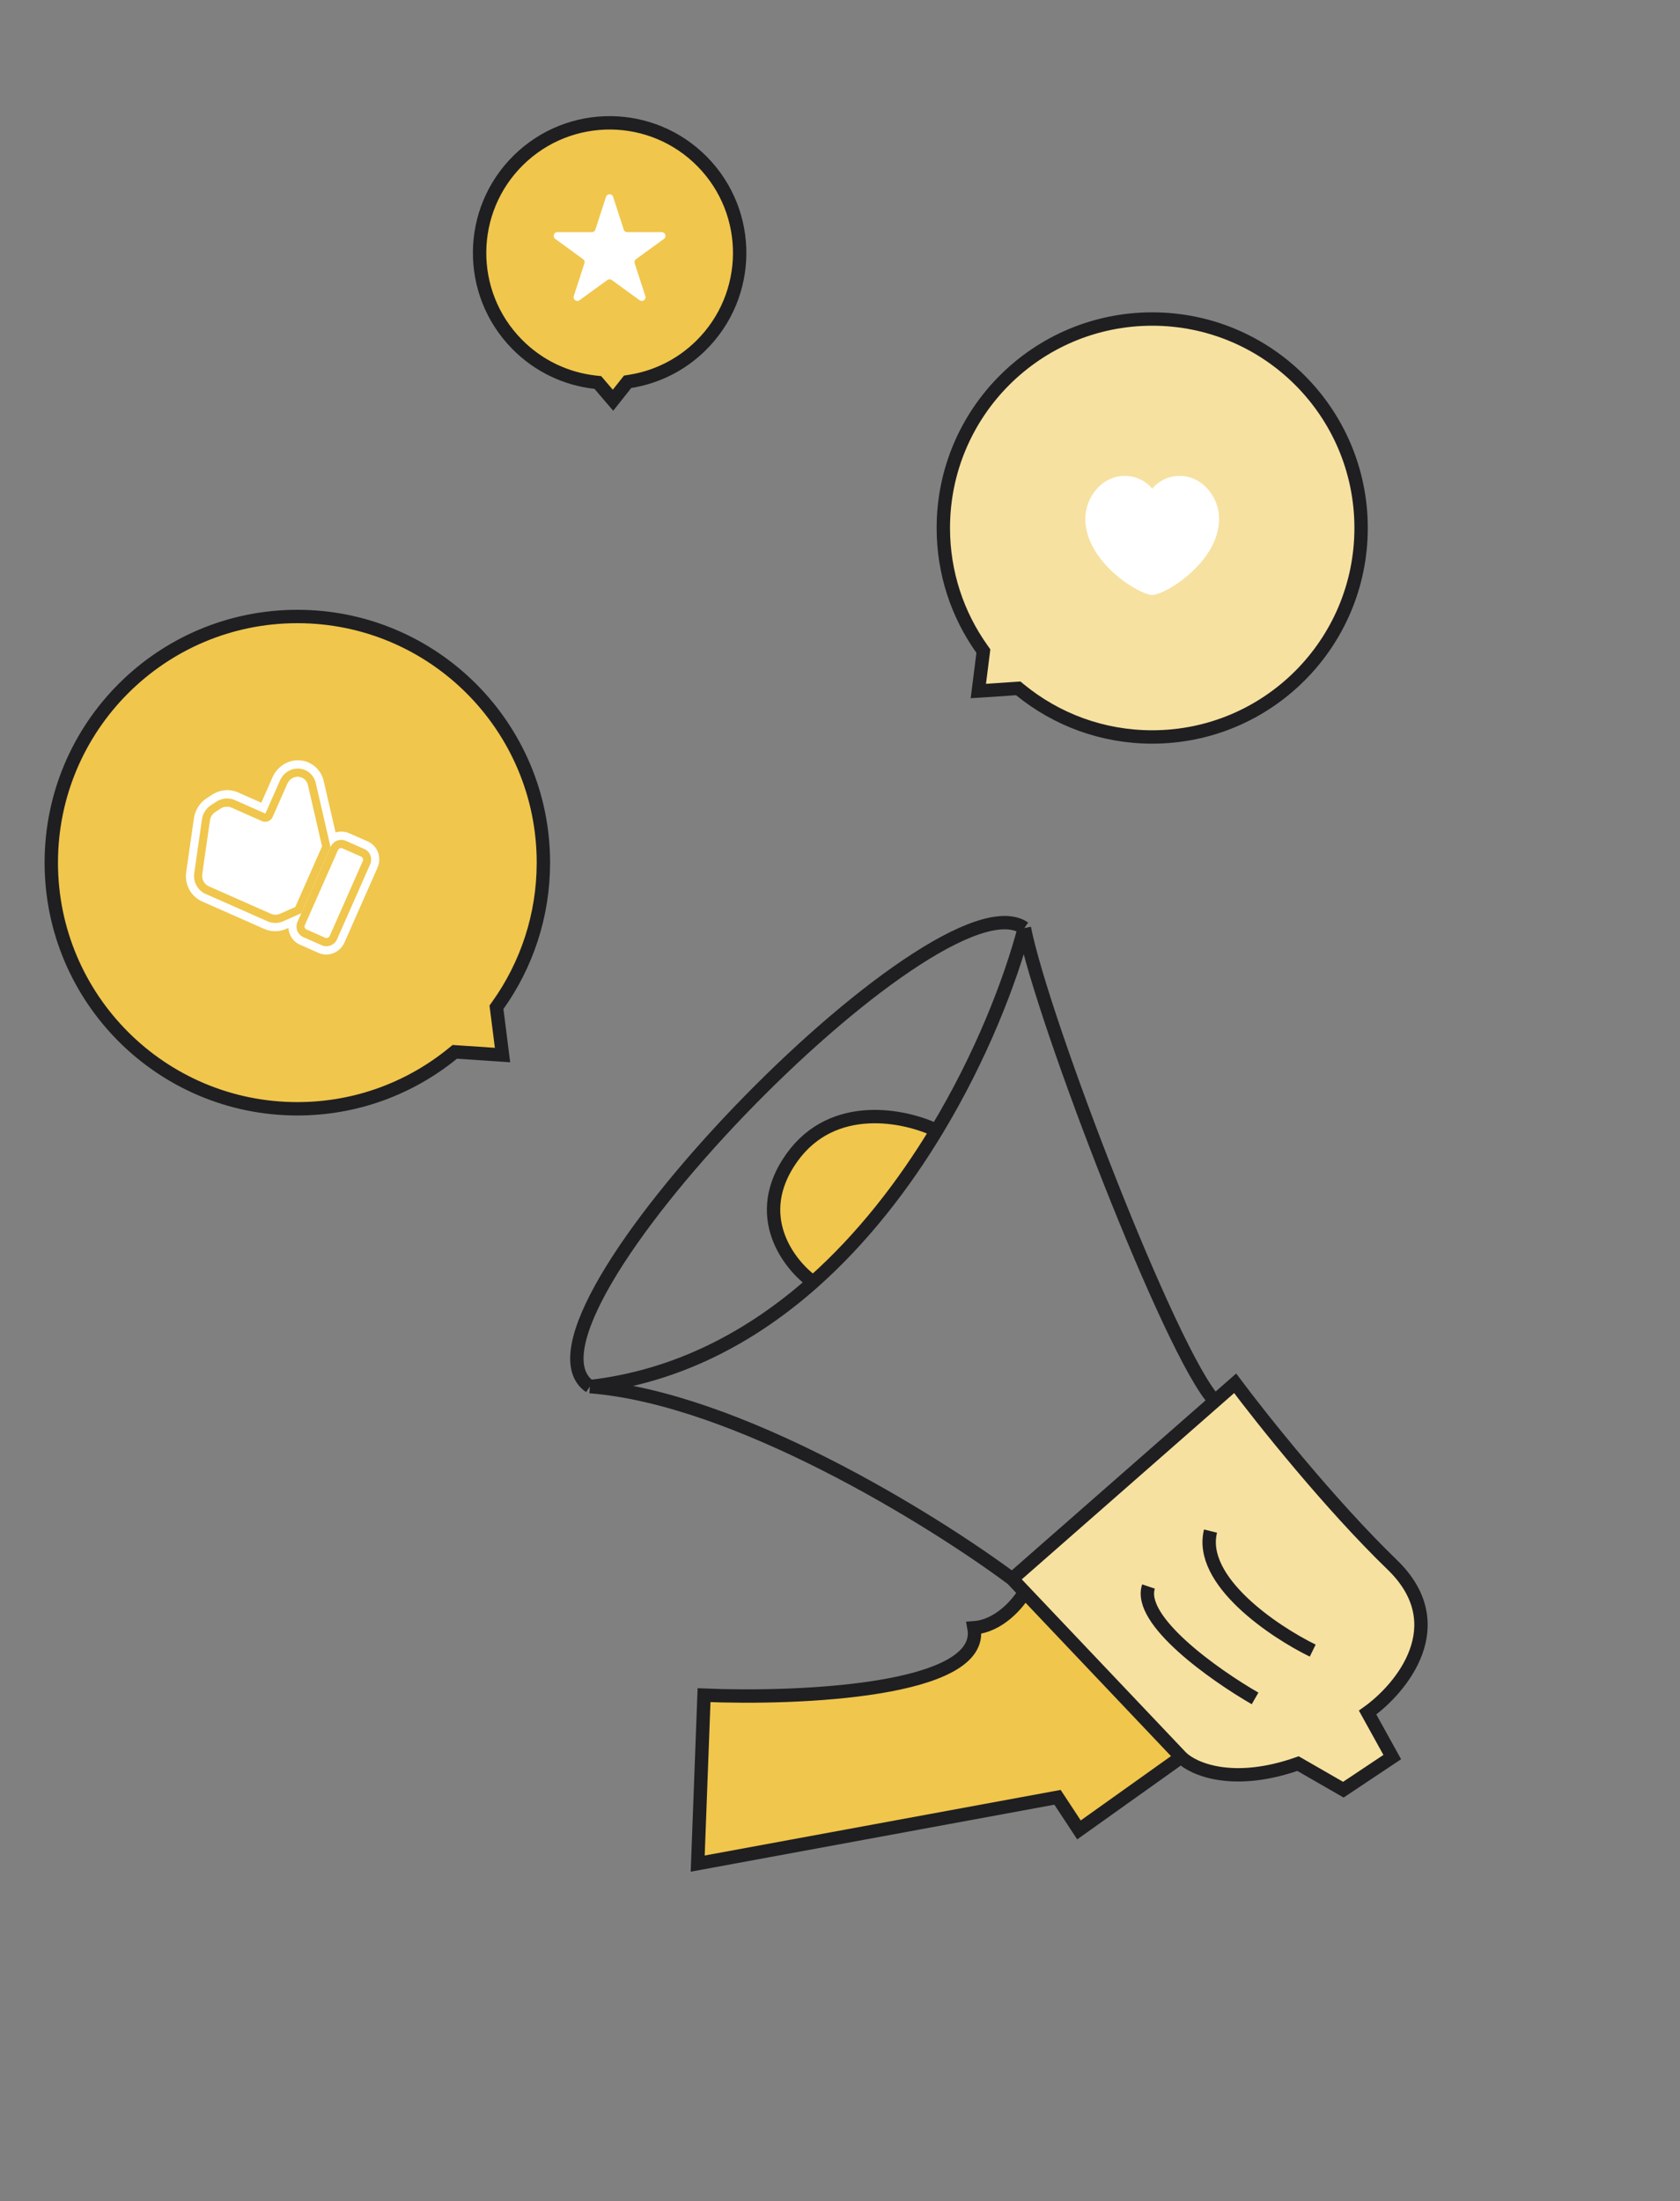 <svg width="113" height="148" viewBox="0 0 113 148" fill="none" xmlns="http://www.w3.org/2000/svg">
<rect x="0" y="0" width="113" height="148" fill="#808080" stroke="none"/>
<path d="M90.357 120.33L87.308 118.577C82.901 120.126 80.231 118.93 79.446 118.139L68.921 107.046L68.079 106.158L81.715 94.203L83.079 93.007C84.862 95.394 89.472 101.175 93.644 105.207C97.816 109.24 94.278 113.511 91.988 115.143L93.646 118.138L90.357 120.33Z" fill="#F7E1A0"/>
<path d="M79.446 118.139L72.574 123.034L71.13 120.842L46.929 125.3L47.355 113.976C53.737 114.244 66.304 113.712 65.512 109.446C67.202 109.329 68.489 107.797 68.921 107.046L79.446 118.139Z" fill="#F0C64C"/>
<path d="M53.259 77.84C56.037 73.949 60.908 74.998 62.997 76.008C60.803 79.64 58.044 83.236 54.696 86.207C53.06 85.039 50.481 81.73 53.259 77.84Z" fill="#F0C64C"/>
<path d="M68.079 106.158L68.921 107.046M68.079 106.158C62.712 102.165 49.518 93.988 39.676 93.229M68.079 106.158L81.715 94.203M79.446 118.139C80.231 118.93 82.901 120.126 87.308 118.577L90.357 120.33L93.646 118.138L91.988 115.143C94.278 113.511 97.816 109.24 93.644 105.207C89.472 101.175 84.862 95.394 83.079 93.007L81.715 94.203M79.446 118.139L72.574 123.034L71.13 120.842L46.929 125.3L47.355 113.976C53.737 114.244 66.304 113.712 65.512 109.446C67.202 109.329 68.489 107.797 68.921 107.046M79.446 118.139L68.921 107.046M39.676 93.229C33.364 88.919 63.096 58.379 68.9 62.397M39.676 93.229C45.6 92.551 50.592 89.848 54.696 86.207M68.9 62.397C70.105 68.534 78.773 91.088 81.715 94.203M68.9 62.397C67.947 65.995 66.001 71.036 62.997 76.008M88.296 110.979C85.658 109.688 80.589 106.274 81.422 102.943M84.419 114.194C81.709 112.635 76.481 108.949 77.251 106.669M62.997 76.008C60.908 74.998 56.037 73.949 53.259 77.84C50.481 81.73 53.06 85.039 54.696 86.207M62.997 76.008C60.803 79.64 58.044 83.236 54.696 86.207" stroke="#1F1F22" stroke-width="0.9"/>
<path d="M30.767 70.732L30.59 70.72L30.452 70.832C27.602 73.156 23.965 74.55 20 74.55C10.86 74.55 3.45 67.14 3.45 58C3.45 48.86 10.86 41.45 20 41.45C29.14 41.45 36.55 48.86 36.55 58C36.55 61.571 35.419 64.877 33.496 67.581L33.394 67.724L33.416 67.899L33.801 70.936L30.767 70.732Z" fill="#F0C64C" stroke="#1F1F22" stroke-width="0.9"/>
<path d="M68.312 46.294L68.489 46.282L68.626 46.394C71.046 48.367 74.134 49.55 77.5 49.55C85.26 49.55 91.55 43.26 91.55 35.5C91.55 27.74 85.26 21.45 77.5 21.45C69.74 21.45 63.45 27.74 63.45 35.5C63.45 38.532 64.41 41.339 66.043 43.634L66.144 43.777L66.122 43.951L65.805 46.462L68.312 46.294Z" fill="#F7E1A0" stroke="#1F1F22" stroke-width="0.9"/>
<path fill-rule="evenodd" clip-rule="evenodd" d="M21.771 52.508L22.571 55.972C22.862 55.88 23.184 55.889 23.483 56.021L24.737 56.575C25.4 56.868 25.694 57.657 25.393 58.336L23.169 63.37C22.869 64.049 22.088 64.363 21.426 64.07L20.171 63.516C19.71 63.312 19.428 62.869 19.4 62.389L19.261 62.451C18.784 62.663 18.246 62.665 17.775 62.457L13.597 60.611C12.841 60.277 12.404 59.471 12.524 58.635L13.043 55.019C13.122 54.466 13.437 53.972 13.902 53.669L14.269 53.431C14.796 53.089 15.452 53.032 16.018 53.282L17.576 53.971L18.335 52.253C18.512 51.852 18.82 51.521 19.208 51.321C20.254 50.779 21.506 51.358 21.771 52.508ZM20.512 62.195C20.461 62.31 20.511 62.444 20.623 62.494L21.877 63.048C21.989 63.098 22.122 63.044 22.173 62.929L24.397 57.896C24.448 57.781 24.398 57.647 24.286 57.597L23.031 57.043C22.919 56.994 22.787 57.047 22.736 57.162L20.512 62.195ZM19.858 60.979L21.658 56.906L20.706 52.781C20.601 52.326 20.105 52.096 19.69 52.311C19.532 52.392 19.405 52.528 19.332 52.694L18.347 54.922C18.223 55.204 17.898 55.335 17.623 55.213L15.566 54.304C15.333 54.201 15.063 54.224 14.846 54.365L14.479 54.603C14.287 54.728 14.158 54.932 14.126 55.158L13.607 58.775C13.557 59.12 13.738 59.452 14.048 59.589L18.227 61.435C18.421 61.521 18.643 61.52 18.838 61.433L19.858 60.979Z" fill="white"/>
<path fill-rule="evenodd" clip-rule="evenodd" d="M22.233 56.953L20.267 61.4L19.05 61.942C18.713 62.092 18.333 62.093 18.001 61.946L13.822 60.1C13.29 59.864 12.981 59.295 13.066 58.705L13.584 55.089C13.64 54.699 13.862 54.35 14.191 54.136L14.557 53.898C14.929 53.656 15.392 53.617 15.792 53.793L17.849 54.702L18.834 52.473C18.959 52.19 19.176 51.957 19.449 51.816C20.179 51.438 21.054 51.842 21.238 52.644L22.233 56.953ZM19.858 60.979L21.658 56.906L20.706 52.781C20.601 52.326 20.105 52.096 19.69 52.311C19.532 52.392 19.405 52.528 19.332 52.694L18.347 54.922C18.223 55.204 17.898 55.335 17.623 55.213L15.566 54.304C15.333 54.201 15.063 54.224 14.846 54.365L14.479 54.603C14.287 54.728 14.158 54.932 14.126 55.158L13.607 58.775C13.557 59.12 13.738 59.452 14.048 59.589L18.227 61.435C18.421 61.521 18.643 61.52 18.838 61.433L19.858 60.979Z" fill="#F0C64C"/>
<path fill-rule="evenodd" clip-rule="evenodd" d="M21.651 63.559L20.397 63.005C20.01 62.834 19.838 62.372 20.013 61.975L20.267 61.4L22.233 56.953L22.237 56.942C22.413 56.544 22.87 56.361 23.257 56.532L24.511 57.086C24.899 57.258 25.071 57.719 24.895 58.116L22.671 63.15C22.495 63.547 22.039 63.73 21.651 63.559ZM20.512 62.195C20.461 62.31 20.511 62.444 20.623 62.494L21.877 63.048C21.989 63.098 22.122 63.044 22.173 62.929L24.397 57.896C24.448 57.781 24.398 57.647 24.286 57.597L23.031 57.043C22.919 56.994 22.787 57.047 22.736 57.162L20.512 62.195Z" fill="#F0C64C"/>
<path d="M20.623 62.494C20.511 62.444 20.461 62.31 20.512 62.195L22.736 57.162C22.787 57.047 22.919 56.994 23.031 57.043L24.286 57.597C24.398 57.647 24.448 57.781 24.397 57.896L22.173 62.929C22.122 63.044 21.989 63.098 21.877 63.048L20.623 62.494Z" fill="white"/>
<path d="M21.658 56.906L19.858 60.979L18.838 61.433C18.643 61.52 18.421 61.521 18.227 61.435L14.048 59.589C13.738 59.452 13.557 59.12 13.607 58.775L14.126 55.158C14.158 54.932 14.287 54.728 14.479 54.603L14.846 54.365C15.063 54.224 15.333 54.201 15.566 54.304L17.623 55.213C17.898 55.335 18.223 55.204 18.347 54.922L19.332 52.694C19.405 52.528 19.532 52.392 19.69 52.311C20.105 52.096 20.601 52.326 20.706 52.781L21.658 56.906Z" fill="white"/>
<path fill-rule="evenodd" clip-rule="evenodd" d="M77.5 32.856C77.957 32.307 78.636 31.993 79.35 32C80.935 32 82 33.49 82 34.878C82 37.778 78.389 40 77.5 40C76.611 40 73 37.778 73 34.878C73 33.49 74.065 32 75.65 32C76.364 31.993 77.043 32.307 77.5 32.856Z" fill="white"/>
<path d="M40.326 25.852L40.21 25.717L40.034 25.698C38.102 25.483 36.23 24.627 34.763 23.131C31.379 19.683 31.431 14.146 34.879 10.762C38.327 7.379 43.865 7.431 47.248 10.879C50.631 14.327 50.579 19.864 47.131 23.248C45.784 24.57 44.119 25.367 42.387 25.642L42.214 25.67L42.105 25.808L41.233 26.91L40.326 25.852Z" fill="#F0C64C" stroke="#1F1F22" stroke-width="0.9"/>
<path d="M40.762 13.232C40.837 13.001 41.163 13.001 41.238 13.232L41.954 15.437C41.988 15.54 42.084 15.609 42.192 15.609H44.51C44.752 15.609 44.853 15.919 44.657 16.062L42.782 17.424C42.694 17.488 42.657 17.601 42.691 17.704L43.407 19.909C43.482 20.139 43.218 20.331 43.023 20.188L41.147 18.826C41.059 18.762 40.941 18.762 40.853 18.826L38.977 20.188C38.782 20.331 38.518 20.139 38.593 19.909L39.309 17.704C39.343 17.601 39.306 17.488 39.218 17.424L37.343 16.062C37.147 15.919 37.248 15.609 37.49 15.609H39.808C39.916 15.609 40.012 15.54 40.046 15.437L40.762 13.232Z" fill="white"/>
</svg>
